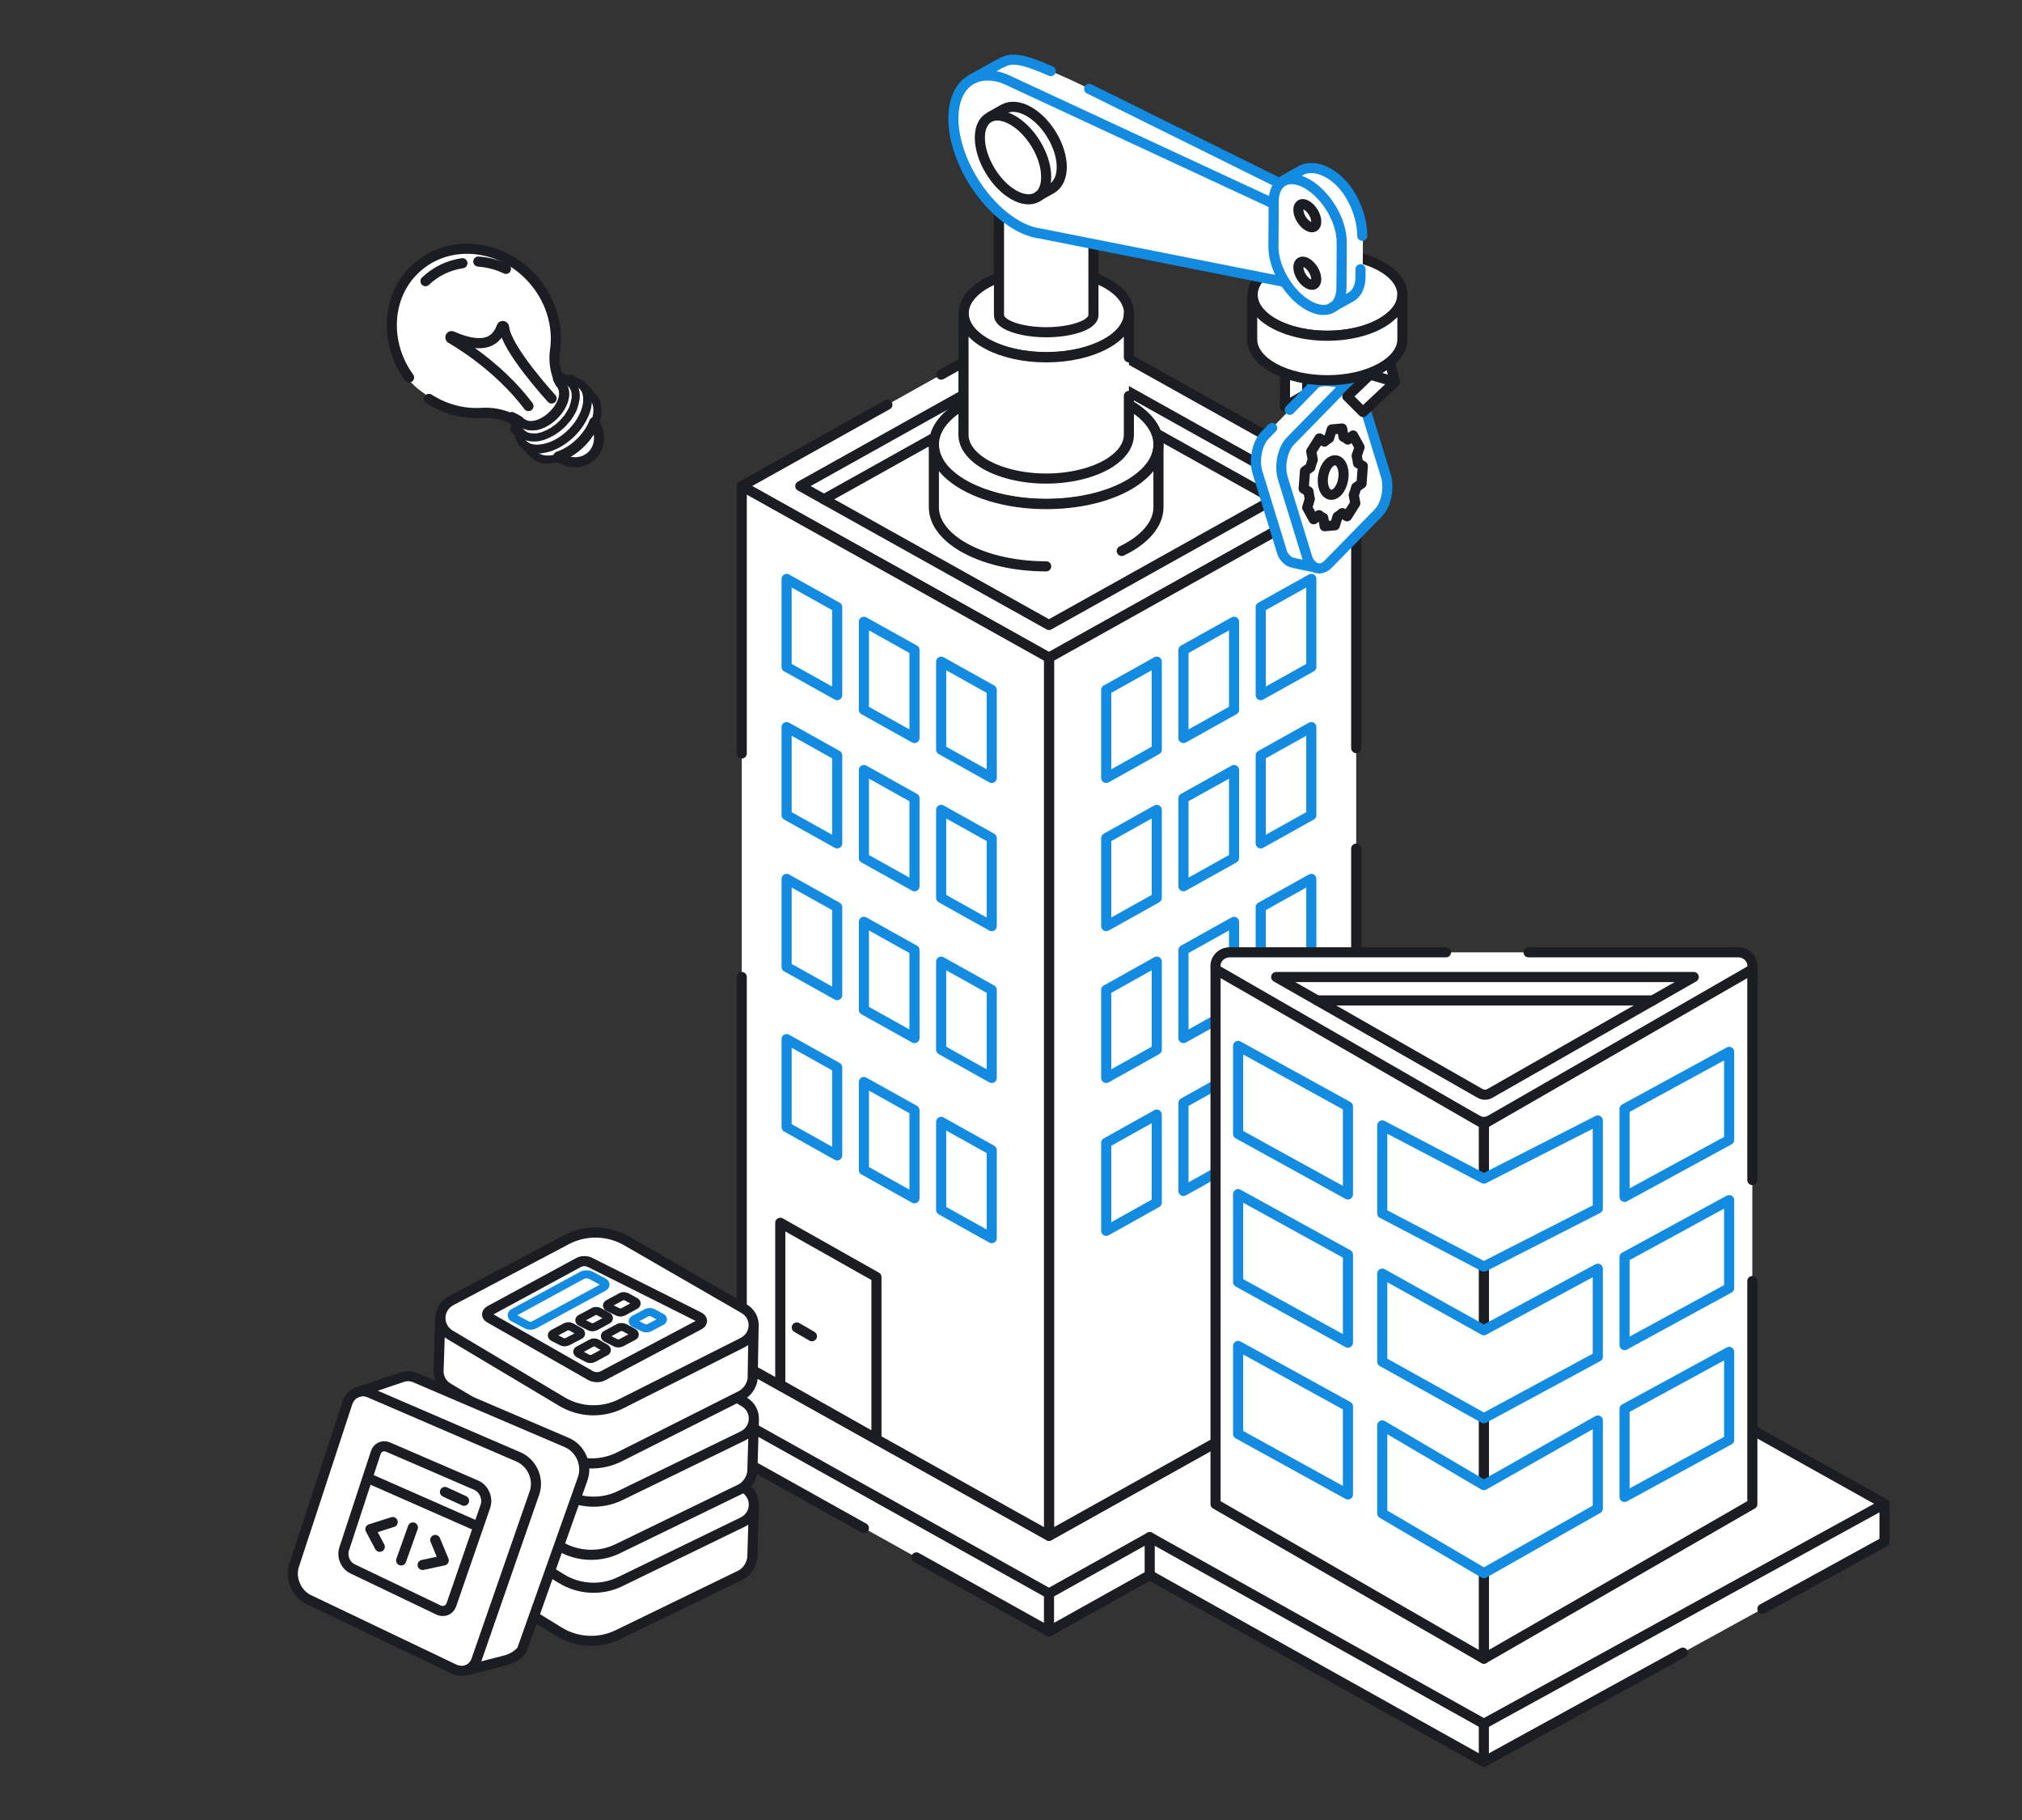 <svg width="200" height="180" viewBox="0 0 200 180" fill="none" xmlns="http://www.w3.org/2000/svg">
<rect x="0" y="0" width="200" height="180" fill="#333333" stroke="none"/>
<path d="M166.448 163.447L146.774 174.25L113.721 155.787L103.758 161.353L90.644 154.03L87.955 152.524L85.451 151.13L63.141 138.668V134.91L136.807 134.445L186.4 148.728V152.486L174.326 159.118" fill="white"/>
<path d="M85.451 151.13L63.141 138.668V134.91L136.807 134.445L186.4 148.728V152.486L174.326 159.118" stroke="#1C1D22" stroke-linecap="round" stroke-linejoin="round"/>
<path d="M166.445 163.446L146.771 174.249L113.718 155.786L103.755 161.352L90.641 154.029" stroke="#1C1D22" stroke-linecap="round" stroke-linejoin="round"/>
<path d="M87.775 40.024L73.369 48.072L103.76 65.046L134.146 48.072L103.76 31.098L93.096 37.051" fill="white"/>
<path d="M87.775 40.024L73.369 48.072L103.76 65.046L134.146 48.072L103.76 31.098L93.096 37.051" stroke="#1C1D22" stroke-linecap="round" stroke-linejoin="round"/>
<path d="M63.141 134.909L103.758 112.22L136.807 130.682L145.787 126.038L186.4 148.727L146.774 170.487L113.721 152.028L103.758 157.594L63.141 134.909Z" fill="white" stroke="#1C1D22" stroke-linecap="round" stroke-linejoin="round"/>
<path d="M128.35 48.072L103.756 34.335L79.158 48.072L103.756 61.809L128.35 48.072Z" fill="white" stroke="#1C1D22" stroke-linecap="round" stroke-linejoin="round"/>
<path d="M126.017 49.377L103.76 36.945L81.498 49.377" fill="white"/>
<path d="M126.017 49.377L103.76 36.945L81.498 49.377" stroke="#1C1D22" stroke-linecap="round" stroke-linejoin="round"/>
<path d="M134.146 134.91L103.76 117.935L73.369 134.91L103.76 151.884L134.146 134.91Z" fill="white" stroke="#1C1D22" stroke-linecap="round" stroke-linejoin="round"/>
<path d="M134.144 83.935V134.909L103.758 151.883V65.046L134.144 48.071V73.985" fill="white"/>
<path d="M134.144 83.935V134.909L103.758 151.883V65.046L134.144 48.071V73.985" stroke="#1C1D22" stroke-linecap="round" stroke-linejoin="round"/>
<path d="M73.369 96.627V134.909L103.76 151.883V65.046L73.369 48.071V74.518" fill="white"/>
<path d="M73.369 96.627V134.909L103.76 151.883V65.046L73.369 48.071V74.518" stroke="#1C1D22" stroke-linecap="round" stroke-linejoin="round"/>
<path d="M124.701 60.047L129.705 57.254V65.959L124.701 68.752V60.047Z" fill="white" stroke="#138BE1" stroke-linecap="round" stroke-linejoin="round"/>
<path d="M117.059 64.287L122.062 61.493V70.198L117.059 72.991V64.287Z" fill="white" stroke="#138BE1" stroke-linecap="round" stroke-linejoin="round"/>
<path d="M109.418 68.232L114.417 65.439V74.143L109.418 76.937V68.232Z" fill="white" stroke="#138BE1" stroke-linecap="round" stroke-linejoin="round"/>
<path d="M124.701 74.707L129.705 71.913V80.618L124.701 83.411V74.707Z" fill="white" stroke="#138BE1" stroke-linecap="round" stroke-linejoin="round"/>
<path d="M117.059 78.951L122.062 76.157V84.858L117.059 87.651V78.951Z" fill="white" stroke="#138BE1" stroke-linecap="round" stroke-linejoin="round"/>
<path d="M109.418 82.891L114.417 80.098V88.802L109.418 91.596V82.891Z" fill="white" stroke="#138BE1" stroke-linecap="round" stroke-linejoin="round"/>
<path d="M124.701 89.718L129.705 86.925V95.629L124.701 98.423V89.718Z" fill="white" stroke="#138BE1" stroke-linecap="round" stroke-linejoin="round"/>
<path d="M117.059 93.963L122.062 91.169V99.874L117.059 102.667V93.963Z" fill="white" stroke="#138BE1" stroke-linecap="round" stroke-linejoin="round"/>
<path d="M109.418 97.903L114.417 95.109V103.814L109.418 106.608V97.903Z" fill="white" stroke="#138BE1" stroke-linecap="round" stroke-linejoin="round"/>
<path d="M82.808 60.047L77.805 57.254V65.959L82.808 68.752V60.047Z" fill="white" stroke="#138BE1" stroke-linecap="round" stroke-linejoin="round"/>
<path d="M90.453 64.287L85.449 61.493V70.198L90.453 72.991V64.287Z" fill="white" stroke="#138BE1" stroke-linecap="round" stroke-linejoin="round"/>
<path d="M98.095 68.232L93.092 65.439V74.143L98.095 76.937V68.232Z" fill="white" stroke="#138BE1" stroke-linecap="round" stroke-linejoin="round"/>
<path d="M82.808 74.707L77.805 71.913V80.618L82.808 83.411V74.707Z" fill="white" stroke="#138BE1" stroke-linecap="round" stroke-linejoin="round"/>
<path d="M90.453 78.951L85.449 76.157V84.858L90.453 87.651V78.951Z" fill="white" stroke="#138BE1" stroke-linecap="round" stroke-linejoin="round"/>
<path d="M98.095 82.891L93.092 80.098V88.802L98.095 91.596V82.891Z" fill="white" stroke="#138BE1" stroke-linecap="round" stroke-linejoin="round"/>
<path d="M82.808 89.718L77.805 86.925V95.629L82.808 98.423V89.718Z" fill="white" stroke="#138BE1" stroke-linecap="round" stroke-linejoin="round"/>
<path d="M90.453 93.963L85.449 91.169V99.874L90.453 102.667V93.963Z" fill="white" stroke="#138BE1" stroke-linecap="round" stroke-linejoin="round"/>
<path d="M98.095 97.903L93.092 95.109V103.814L98.095 106.608V97.903Z" fill="white" stroke="#138BE1" stroke-linecap="round" stroke-linejoin="round"/>
<path d="M124.701 104.842L129.705 102.049V110.749L124.701 113.543V104.842Z" fill="white" stroke="#138BE1" stroke-linecap="round" stroke-linejoin="round"/>
<path d="M117.059 109.082L122.062 106.288V114.993L117.059 117.786V109.082Z" fill="white" stroke="#138BE1" stroke-linecap="round" stroke-linejoin="round"/>
<path d="M109.418 113.026L114.417 110.232V118.937L109.418 121.731V113.026Z" fill="white" stroke="#138BE1" stroke-linecap="round" stroke-linejoin="round"/>
<path d="M82.808 105.566L77.805 102.772V111.473L82.808 114.271V105.566Z" fill="white" stroke="#138BE1" stroke-linecap="round" stroke-linejoin="round"/>
<path d="M90.453 109.806L85.449 107.013V115.717L90.453 118.511V109.806Z" fill="white" stroke="#138BE1" stroke-linecap="round" stroke-linejoin="round"/>
<path d="M98.095 113.751L93.092 110.957V119.662L98.095 122.455V113.751Z" fill="white" stroke="#138BE1" stroke-linecap="round" stroke-linejoin="round"/>
<path d="M86.691 126.303L77.178 120.934V136.944L86.691 142.309V126.303Z" fill="white" stroke="#1C1D22" stroke-linecap="round" stroke-linejoin="round"/>
<path d="M103.758 34.335V36.945" stroke="#1C1D22" stroke-linecap="round" stroke-linejoin="round"/>
<path d="M103.758 157.595V161.352" stroke="#1C1D22" stroke-linecap="round" stroke-linejoin="round"/>
<path d="M113.721 152.028V155.786" stroke="#1C1D22" stroke-linecap="round" stroke-linejoin="round"/>
<path d="M146.771 170.487V174.249" stroke="#1C1D22" stroke-linecap="round" stroke-linejoin="round"/>
<path d="M143.025 94.184H121.654C121.339 94.179 121.032 94.276 120.781 94.46C120.53 94.643 120.349 94.903 120.268 95.197C120.187 95.491 120.21 95.803 120.333 96.083C120.457 96.363 120.673 96.595 120.949 96.743L146.076 110.774C146.29 110.896 146.533 110.96 146.781 110.96C147.029 110.96 147.273 110.896 147.486 110.774L172.614 96.743C172.889 96.595 173.106 96.363 173.229 96.083C173.352 95.803 173.375 95.491 173.294 95.197C173.213 94.903 173.032 94.643 172.781 94.46C172.53 94.276 172.223 94.179 171.908 94.184H151.189" fill="white"/>
<path d="M143.025 94.184H121.654C121.339 94.179 121.032 94.276 120.781 94.46C120.53 94.643 120.349 94.903 120.268 95.197C120.187 95.491 120.21 95.803 120.333 96.083C120.457 96.363 120.673 96.595 120.949 96.743L146.076 110.774C146.29 110.896 146.533 110.96 146.781 110.96C147.029 110.96 147.273 110.896 147.487 110.774L172.614 96.743C172.889 96.595 173.106 96.363 173.229 96.083C173.352 95.803 173.375 95.491 173.294 95.197C173.213 94.903 173.032 94.643 172.781 94.46C172.53 94.276 172.223 94.179 171.908 94.184H151.189" stroke="#1C1D22" stroke-linecap="round" stroke-linejoin="round"/>
<path d="M173.327 126.695V148.758L146.771 164.043V111.158L173.327 95.873V116.707" fill="white"/>
<path d="M173.327 126.695V148.758L146.771 164.043V111.158L173.327 95.873V116.707" stroke="#1C1D22" stroke-linecap="round" stroke-linejoin="round"/>
<path d="M160.688 109.67L171.034 104.032V112.737L160.688 118.371V109.67Z" fill="white" stroke="#138BE1" stroke-linecap="round" stroke-linejoin="round"/>
<path d="M160.688 124.329L171.034 118.69V127.395L160.688 133.033V124.329Z" fill="white" stroke="#138BE1" stroke-linecap="round" stroke-linejoin="round"/>
<path d="M160.688 139.341L171.034 133.703V142.408L160.688 148.046V139.341Z" fill="white" stroke="#138BE1" stroke-linecap="round" stroke-linejoin="round"/>
<path d="M146.77 111.158L120.232 95.873V148.758L146.77 164.043V111.158Z" fill="white" stroke="#1C1D22" stroke-linecap="round" stroke-linejoin="round"/>
<path d="M146.772 116.566L158.043 110.817V119.522L146.772 125.271L136.721 120.004V111.304L146.772 116.566Z" fill="white" stroke="#138BE1" stroke-linecap="round" stroke-linejoin="round"/>
<path d="M133.327 124.085L122.465 118.102V126.802L133.327 132.79V124.085Z" fill="white" stroke="#138BE1" stroke-linecap="round" stroke-linejoin="round"/>
<path d="M146.772 131.562L158.043 125.48V134.181L146.772 140.267L136.721 134.667V125.962L146.772 131.562Z" fill="white" stroke="#138BE1" stroke-linecap="round" stroke-linejoin="round"/>
<path d="M133.327 139.098L122.465 133.114V141.819L133.327 147.803V139.098Z" fill="white" stroke="#138BE1" stroke-linecap="round" stroke-linejoin="round"/>
<path d="M146.772 146.881L158.043 140.492V149.197L146.772 155.586L136.721 149.679V140.974L146.772 146.881Z" fill="white" stroke="#138BE1" stroke-linecap="round" stroke-linejoin="round"/>
<path d="M146.883 96.628H126.23L146.403 108.143C146.549 108.225 146.714 108.268 146.883 108.268C147.052 108.268 147.218 108.225 147.364 108.143L167.531 96.628H146.883Z" fill="white" stroke="#1C1D22" stroke-linecap="round" stroke-linejoin="round"/>
<path d="M163.472 98.944H130.295" stroke="#1C1D22" stroke-linecap="round" stroke-linejoin="round"/>
<path d="M133.327 109.426L122.465 103.442V112.147L133.327 118.131V109.426Z" fill="white" stroke="#138BE1" stroke-linecap="round" stroke-linejoin="round"/>
<path d="M80.309 132.154L78.811 131.288" stroke="#1C1D22" stroke-linecap="round" stroke-linejoin="round"/>
<path d="M129.302 35.899H127.1V40.184H129.302V35.899Z" fill="white" stroke="#1C1D22" stroke-miterlimit="10" stroke-linecap="round" stroke-linejoin="round"/>
<path d="M132.036 40.49L130.923 42.339L127.1 40.209L129.326 38.898L132.036 40.49Z" fill="white" stroke="#1C1D22" stroke-miterlimit="10" stroke-linecap="round" stroke-linejoin="round"/>
<path d="M127.571 40.535L130.066 37.984C130.854 37.179 134.037 38.271 134.037 38.271L134.556 46.456C134.933 47.679 134.597 49.345 133.809 50.15L130.024 56.09C130.024 56.09 127.954 55.743 127.542 55.531C127.341 55.407 127.168 55.245 127.032 55.056C126.896 54.866 126.8 54.652 126.75 54.427L124.384 46.734C124.007 45.51 124.342 43.842 125.13 43.037L125.829 42.321" fill="white"/>
<path d="M127.571 40.535L130.066 37.984C130.854 37.179 134.037 38.271 134.037 38.271L134.556 46.456C134.933 47.679 134.597 49.345 133.809 50.15L130.024 56.09C130.024 56.09 127.954 55.743 127.542 55.531C127.341 55.407 127.168 55.245 127.032 55.056C126.896 54.866 126.8 54.652 126.75 54.427L124.384 46.734C124.007 45.51 124.342 43.842 125.13 43.037L125.829 42.321" stroke="#138BE1" stroke-linecap="round" stroke-linejoin="round"/>
<path d="M136.329 50.73L131.383 55.786C130.934 56.243 130.431 56.327 130.012 56.093C129.633 55.838 129.365 55.455 129.263 55.019L126.893 47.314C126.516 46.09 126.851 44.422 127.639 43.617L132.585 38.561C133.373 37.756 134.325 38.102 134.702 39.328L137.073 47.033C137.45 48.26 137.117 49.922 136.329 50.73Z" fill="white" stroke="#138BE1" stroke-linecap="round" stroke-linejoin="round"/>
<path d="M129.557 49.342C129.498 49.102 129.456 48.859 129.43 48.614L128.947 48.326L128.985 47.857L129.043 47.062L129.078 46.594L129.609 46.217C129.672 45.959 129.752 45.704 129.849 45.455L129.695 44.644L129.918 44.295L130.288 43.706L130.511 43.357L130.996 43.678C131.138 43.546 131.295 43.429 131.464 43.33L131.726 42.471L132.007 42.446L132.484 42.402L132.753 42.381L132.89 43.205C133.044 43.272 133.187 43.362 133.312 43.472L133.837 43.068L134.01 43.38L134.306 43.913L134.48 44.226L134.191 45.079C134.252 45.318 134.296 45.561 134.321 45.806L134.8 46.092L134.766 46.562L134.708 47.357L134.673 47.825L134.142 48.202C134.078 48.461 133.998 48.715 133.902 48.964L134.056 49.775L133.833 50.124L133.463 50.713L133.24 51.062L132.769 50.748C132.626 50.881 132.469 50.997 132.3 51.096L132.038 51.955L131.77 51.976L131.293 52.02L131.024 52.042L130.886 51.218C130.732 51.15 130.59 51.059 130.463 50.951L129.94 51.355L129.764 51.043L129.47 50.51L129.297 50.197L129.557 49.342ZM132.499 48.369C132.95 47.666 133.031 46.588 132.68 45.959C132.33 45.33 131.679 45.389 131.234 46.09C130.788 46.791 130.705 47.871 131.055 48.5C131.406 49.129 132.052 49.071 132.499 48.369Z" fill="white" stroke="#1C1D22" stroke-linecap="round" stroke-linejoin="round"/>
<path d="M135.832 38.258L137.969 37.741L136.895 33.584L134.759 34.101L135.832 38.258Z" fill="white" stroke="#1C1D22" stroke-miterlimit="10" stroke-linecap="round" stroke-linejoin="round"/>
<path d="M133.266 39.203L134.814 40.748L137.985 37.775L135.516 37.049L133.266 39.203Z" fill="white" stroke="#1C1D22" stroke-miterlimit="10" stroke-linecap="round" stroke-linejoin="round"/>
<path d="M138.715 29.155C138.715 29.974 138.279 30.724 137.529 31.356C136.198 32.456 133.899 33.206 131.31 33.206C128.696 33.206 126.397 32.48 125.09 31.356C124.34 30.724 123.904 29.974 123.904 29.155C123.904 26.931 127.22 25.128 131.334 25.128C135.399 25.128 138.715 26.931 138.715 29.155Z" fill="white" stroke="#1C1D22" stroke-miterlimit="10" stroke-linecap="round" stroke-linejoin="round"/>
<path d="M138.714 29.153V33.555C138.714 35.779 135.399 37.605 131.285 37.605C127.195 37.605 123.855 35.803 123.855 33.555V29.153C123.855 29.973 124.291 30.722 125.041 31.354C126.372 32.455 128.671 33.204 131.261 33.204C133.874 33.204 136.173 32.478 137.48 31.354C138.279 30.722 138.714 29.973 138.714 29.153Z" fill="white" stroke="#1C1D22" stroke-miterlimit="10" stroke-linecap="round" stroke-linejoin="round"/>
<path d="M103.479 49.83C109.614 49.83 114.587 47.209 114.587 43.977C114.587 40.744 109.614 38.123 103.479 38.123C97.344 38.123 92.371 40.744 92.371 43.977C92.371 47.209 97.344 49.83 103.479 49.83Z" fill="white" stroke="#1C1D22" stroke-miterlimit="10" stroke-linecap="round" stroke-linejoin="round"/>
<path d="M108.148 27.425C110.278 28.197 111.682 29.509 111.682 30.984C111.682 33.372 108.027 35.315 103.502 35.315C98.977 35.315 95.322 33.372 95.322 30.984C95.322 29.626 96.532 28.385 98.396 27.612L98.831 27.448" fill="white"/>
<path d="M108.148 27.425C110.278 28.197 111.682 29.509 111.682 30.984C111.682 33.372 108.027 35.315 103.502 35.315C98.977 35.315 95.322 33.372 95.322 30.984C95.322 29.626 96.532 28.385 98.396 27.612L98.831 27.448" stroke="#1C1D22" stroke-miterlimit="10" stroke-linecap="round" stroke-linejoin="round"/>
<path d="M110.957 54.491C113.183 53.414 114.587 51.869 114.587 50.16V43.978C114.587 45.102 113.982 46.179 112.917 47.069C110.957 48.731 107.472 49.855 103.479 49.855C99.486 49.855 95.977 48.755 94.041 47.069C92.976 46.179 92.371 45.126 92.371 43.978V50.16C92.371 53.391 97.356 56.013 103.479 56.013C103.479 56.013 104.979 56.06 107.399 55.568C110.57 54.959 110.957 54.491 110.957 54.491Z" fill="white"/>
<path d="M108.154 18.202V31.173C108.154 31.501 107.888 31.805 107.452 32.063C106.629 32.531 105.153 32.859 103.483 32.859C101.813 32.859 100.337 32.531 99.514 32.063C99.079 31.805 98.812 31.501 98.812 31.173V18.202H108.154Z" fill="white" stroke="#1C1D22" stroke-miterlimit="10" stroke-linecap="round" stroke-linejoin="round"/>
<path d="M111.66 39.158V42.998C111.66 44.052 110.934 45.035 109.748 45.785C108.248 46.721 105.997 47.33 103.48 47.33C100.964 47.33 98.713 46.721 97.213 45.785C96.027 45.035 95.301 44.052 95.301 42.998V31.011C95.301 33.399 98.979 35.342 103.48 35.342C108.006 35.342 111.66 33.399 111.66 31.011V35.342" fill="white"/>
<path d="M111.66 39.158V42.998C111.66 44.052 110.934 45.035 109.748 45.785C108.248 46.721 105.997 47.33 103.48 47.33C100.964 47.33 98.713 46.721 97.213 45.785C96.027 45.035 95.301 44.052 95.301 42.998V31.011C95.301 33.399 98.979 35.342 103.48 35.342C108.006 35.342 111.66 33.399 111.66 31.011V35.342" stroke="#1C1D22" stroke-miterlimit="10" stroke-linecap="round" stroke-linejoin="round"/>
<path d="M103.479 56.013C97.332 56.013 92.371 53.391 92.371 50.16V43.978C92.371 45.102 92.976 46.179 94.041 47.069C96.001 48.731 99.486 49.855 103.479 49.855C107.472 49.855 110.981 48.755 112.917 47.069C113.982 46.179 114.587 45.126 114.587 43.978V50.16C114.587 51.869 113.183 53.414 110.957 54.491" stroke="#1C1D22" stroke-miterlimit="10" stroke-linecap="round" stroke-linejoin="round"/>
<path d="M99.824 5.999L95.977 7.685C96.848 7.193 98.009 7.123 99.34 7.568L128.598 21.756L130.97 20.422L107.738 8.785C107.738 8.785 101.664 5.648 99.824 5.999Z" fill="white"/>
<path d="M129.562 21.614L130.748 28.334L102.869 23.3C102.119 23.206 101.32 22.925 100.57 22.504C97.763 20.958 95.173 17.47 94.351 13.841C93.31 9.205 95.609 6.325 99.336 7.589L129.562 21.614Z" fill="white"/>
<path d="M127.431 18.551L107.732 8.788" stroke="#138BE1" stroke-miterlimit="10" stroke-linecap="round" stroke-linejoin="round"/>
<path d="M103.932 7.031C101.052 5.766 100.036 5.673 99.068 6.211C98.535 6.516 99.891 5.72 96.236 7.78" stroke="#138BE1" stroke-miterlimit="10" stroke-linecap="round" stroke-linejoin="round"/>
<path d="M127.094 27.89L102.869 23.091C102.167 22.997 101.417 22.739 100.667 22.318C97.836 20.749 95.319 17.237 94.544 13.772C93.988 11.314 94.399 9.23 95.633 8.177C96.287 7.615 97.255 7.31 98.513 7.544C98.925 7.615 99.312 7.755 99.699 7.942L126.561 20.422" stroke="#138BE1" stroke-miterlimit="10" stroke-linecap="round" stroke-linejoin="round"/>
<path d="M105.191 16.653C105.191 17.707 104.804 18.479 104.174 18.831L102.674 19.674C103.303 19.322 103.69 18.573 103.69 17.496C103.69 15.342 102.142 12.743 100.206 11.666C99.237 11.128 98.342 11.081 97.713 11.432L99.213 10.589C99.843 10.238 100.714 10.285 101.706 10.823C103.642 11.9 105.191 14.499 105.191 16.653Z" fill="white"/>
<path d="M102.578 19.463C102.626 19.439 102.553 19.486 104.005 18.667C104.659 18.292 105.022 17.52 105.022 16.513C105.022 14.499 103.546 12.018 101.731 11.011C100.811 10.496 99.94 10.425 99.262 10.8C98.633 11.151 99.02 10.941 97.883 11.573" stroke="#1C1D22" stroke-miterlimit="10"/>
<path d="M96.918 13.613C96.918 11.646 98.297 10.85 100.112 11.857C101.952 12.887 103.5 15.415 103.476 17.523C103.476 18.295 103.258 19.138 102.557 19.513C101.952 19.84 101.153 19.77 100.282 19.279C98.418 18.225 96.918 15.673 96.918 13.613Z" stroke="#1C1D22" stroke-miterlimit="10"/>
<path d="M129.34 17.989C131.3 19.089 132.898 21.759 132.898 23.936L132.873 28.408C132.873 30.585 131.252 31.475 129.292 30.375C127.332 29.274 125.734 26.605 125.734 24.428L125.759 19.956C125.759 17.778 127.356 16.889 129.34 17.989Z" fill="white"/>
<path d="M134.792 26.649V27.352C134.792 28.429 134.381 29.201 133.751 29.553L131.864 30.63C132.493 30.278 132.904 29.506 132.904 28.429L132.929 23.957C132.929 21.756 131.331 19.11 129.371 17.986C128.379 17.448 127.483 17.378 126.83 17.752L128.718 16.675C129.371 16.301 130.267 16.371 131.259 16.909C133.219 18.01 134.816 20.679 134.816 22.856" fill="white"/>
<path d="M134.743 23.323C134.743 21.075 133.436 18.242 131.403 17.119C130.363 16.533 129.395 16.463 128.644 16.884L126.854 17.891" stroke="#138BE1" stroke-miterlimit="10" stroke-linecap="round" stroke-linejoin="round"/>
<path d="M134.572 26.629V27.331C134.572 28.315 134.233 29.017 133.628 29.368L131.74 30.422" stroke="#138BE1" stroke-miterlimit="10" stroke-linecap="round" stroke-linejoin="round"/>
<path d="M125.959 24.427L125.983 19.955C125.983 17.918 127.435 17.146 129.25 18.152C131.162 19.23 132.711 21.805 132.711 23.936V24.685L132.687 28.407C132.687 30.468 131.235 31.217 129.42 30.21C127.508 29.133 125.959 26.535 125.959 24.427Z" stroke="#138BE1" stroke-miterlimit="10" stroke-linecap="round" stroke-linejoin="round"/>
<path d="M128.426 20.748C128.426 21.333 128.861 22.059 129.394 22.363C129.854 22.621 130.192 22.434 130.192 21.919C130.192 21.333 129.757 20.607 129.224 20.303C128.789 20.046 128.426 20.209 128.426 20.748Z" stroke="#1C1D22" stroke-miterlimit="10"/>
<path d="M130.192 27.607C130.192 27.022 129.757 26.296 129.224 25.992C128.765 25.734 128.426 25.922 128.426 26.437C128.426 27.022 128.861 27.748 129.394 28.052C129.854 28.31 130.192 28.146 130.192 27.607Z" stroke="#1C1D22" stroke-miterlimit="10"/>
<path d="M43.609 147.64L43.406 152.135L43.377 152.866V152.894C43.348 153.568 43.638 154.243 44.306 154.636L55.284 161.38C57.056 162.475 59.292 162.588 61.151 161.66L73.233 155.788C73.988 155.423 74.452 154.524 74.423 153.821L74.569 148.932L43.609 147.64Z" fill="white"/>
<path d="M43.609 147.64L43.406 152.135L43.377 152.866V152.894C43.348 153.568 43.638 154.243 44.306 154.636L55.284 161.38C57.056 162.475 59.292 162.588 61.151 161.66L73.233 155.788C73.988 155.423 74.452 154.524 74.423 153.821L74.569 148.932" stroke="#1C1D22" stroke-miterlimit="10"/>
<path d="M44.54 149.382L55.518 156.125C57.289 157.221 59.526 157.333 61.385 156.406L73.466 150.534C74.86 149.859 74.947 147.949 73.611 147.162L62.111 140.334C60.31 139.267 58.074 139.182 56.186 140.138L44.656 146.038C43.32 146.741 43.233 148.595 44.54 149.382Z" fill="white" stroke="#1C1D22" stroke-miterlimit="10"/>
<path d="M43.609 139.127L43.406 143.623L43.377 144.353V144.381C43.348 145.056 43.638 145.73 44.306 146.123L55.284 152.867C57.056 153.963 59.292 154.075 61.151 153.148L73.233 147.275C73.988 146.91 74.452 146.011 74.423 145.308L74.569 140.419L43.609 139.127Z" fill="white"/>
<path d="M43.609 139.127L43.406 143.623L43.377 144.353V144.381C43.348 145.056 43.638 145.73 44.306 146.123L55.284 152.867C57.056 153.963 59.292 154.075 61.151 153.148L73.233 147.275C73.988 146.91 74.452 146.011 74.423 145.308L74.569 140.419" stroke="#1C1D22" stroke-miterlimit="10"/>
<path d="M44.54 140.869L55.518 147.613C57.289 148.708 59.526 148.821 61.385 147.894L73.466 142.021C74.86 141.347 74.947 139.436 73.611 138.649L62.111 131.822C60.31 130.754 58.074 130.67 56.186 131.625L44.656 137.525C43.32 138.228 43.233 140.082 44.54 140.869Z" fill="white" stroke="#1C1D22" stroke-miterlimit="10"/>
<path d="M43.551 130.275L43.406 134.771L43.377 135.502V135.53C43.348 136.204 43.667 136.878 44.335 137.272L55.4 143.875C57.172 144.942 59.408 145.027 61.296 144.071L73.29 138.03C74.046 137.637 74.51 136.766 74.452 136.035L74.539 131.146L43.551 130.275Z" fill="white"/>
<path d="M43.551 130.275L43.406 134.771L43.377 135.502V135.53C43.348 136.204 43.667 136.878 44.335 137.272L55.4 143.875C57.172 144.942 59.408 145.027 61.296 144.071L73.29 138.03C74.046 137.637 74.51 136.766 74.452 136.035L74.539 131.146" stroke="#1C1D22" stroke-miterlimit="10"/>
<path d="M44.513 132.017L55.578 138.62C57.379 139.688 59.586 139.772 61.474 138.817L73.468 132.776C74.862 132.073 74.92 130.162 73.555 129.404L61.967 122.717C60.167 121.677 57.901 121.621 56.042 122.604L44.6 128.645C43.264 129.376 43.206 131.23 44.513 132.017Z" fill="white" stroke="#1C1D22" stroke-miterlimit="10"/>
<path d="M58.303 124.825L69.136 130.248C69.542 130.444 69.542 130.838 69.136 131.034L59.639 136.064C59.29 136.261 58.767 136.233 58.448 136.064L48.399 130.332C48.08 130.135 48.109 129.798 48.486 129.601L57.199 124.881C57.49 124.684 57.983 124.684 58.303 124.825Z" fill="white" stroke="#1C1D22" stroke-miterlimit="10" stroke-linecap="round" stroke-linejoin="round"/>
<path d="M58.419 126.117L59.697 126.792C59.958 126.932 59.958 127.185 59.668 127.326L52.872 131.007C52.64 131.147 52.291 131.147 52.059 131.007L50.781 130.332C50.548 130.192 50.548 129.939 50.839 129.798L57.606 126.117C57.838 126.005 58.187 126.005 58.419 126.117Z" fill="white" stroke="#138BE1" stroke-width="0.8" stroke-miterlimit="10" stroke-linecap="round" stroke-linejoin="round"/>
<path d="M56.502 131.232L57.344 131.71C57.518 131.822 57.518 131.991 57.315 132.075L56.124 132.693C55.95 132.778 55.718 132.778 55.572 132.693L54.701 132.244C54.527 132.131 54.556 131.963 54.73 131.878L55.95 131.232C56.124 131.148 56.356 131.148 56.502 131.232Z" fill="white" stroke="#1C1D22" stroke-width="0.8" stroke-miterlimit="10" stroke-linecap="round" stroke-linejoin="round"/>
<path d="M59.231 129.714L60.102 130.192C60.276 130.276 60.276 130.473 60.073 130.557L58.882 131.204C58.708 131.288 58.475 131.288 58.33 131.204L57.43 130.754C57.256 130.67 57.256 130.473 57.459 130.389L58.679 129.742C58.824 129.63 59.056 129.63 59.231 129.714Z" fill="white" stroke="#1C1D22" stroke-width="0.8" stroke-miterlimit="10" stroke-linecap="round" stroke-linejoin="round"/>
<path d="M61.965 128.253L62.836 128.73C63.011 128.815 63.011 129.011 62.836 129.096L61.645 129.742C61.471 129.826 61.239 129.826 61.094 129.742L60.164 129.292C59.99 129.208 59.99 129.039 60.193 128.927L61.442 128.253C61.558 128.168 61.791 128.168 61.965 128.253Z" fill="white" stroke="#1C1D22" stroke-width="0.8" stroke-miterlimit="10" stroke-linecap="round" stroke-linejoin="round"/>
<path d="M59.028 132.833L59.899 133.339C60.073 133.451 60.073 133.619 59.87 133.704L58.679 134.35C58.505 134.434 58.272 134.434 58.127 134.35L57.227 133.872C57.053 133.76 57.053 133.591 57.256 133.507L58.505 132.833C58.621 132.748 58.853 132.748 59.028 132.833Z" fill="white" stroke="#1C1D22" stroke-width="0.8" stroke-miterlimit="10" stroke-linecap="round" stroke-linejoin="round"/>
<path d="M61.785 131.315L62.656 131.793C62.831 131.905 62.831 132.074 62.656 132.158L61.437 132.804C61.262 132.889 61.03 132.889 60.885 132.804L59.955 132.327C59.781 132.214 59.781 132.046 59.984 131.962L61.233 131.287C61.379 131.231 61.611 131.231 61.785 131.315Z" fill="white" stroke="#1C1D22" stroke-width="0.8" stroke-miterlimit="10" stroke-linecap="round" stroke-linejoin="round"/>
<path d="M64.544 129.826L65.445 130.304C65.619 130.416 65.619 130.585 65.445 130.669L64.225 131.315C64.051 131.399 63.818 131.399 63.644 131.315L62.715 130.866C62.54 130.753 62.54 130.585 62.715 130.5L63.964 129.826C64.138 129.742 64.399 129.742 64.544 129.826Z" fill="white" stroke="#138BE1" stroke-width="0.8" stroke-miterlimit="10" stroke-linecap="round" stroke-linejoin="round"/>
<path d="M47.035 164.948L49.561 164.302C49.939 164.218 50.287 164.049 50.636 163.824C50.897 163.628 51.188 163.403 51.275 163.122L57.2 146.376C57.693 144.971 56.996 143.369 55.631 142.779L40.587 136.345C40.239 136.204 39.861 136.176 39.542 136.26C39.484 136.288 39.397 136.288 39.338 136.317L36.057 137.44L47.035 164.948Z" fill="white"/>
<path d="M36.518 137.722L51.301 144.1C52.637 144.69 53.334 146.263 52.869 147.64L47.118 164.19C46.799 165.117 45.812 165.51 44.882 165.061L30.535 158.205C29.316 157.615 28.677 156.098 29.083 154.833L34.369 138.733C34.688 137.806 35.647 137.356 36.518 137.722Z" fill="white" stroke="#1C1D22" stroke-miterlimit="10"/>
<path d="M46.133 165.201L49.966 164.218C50.344 164.133 50.692 163.965 51.041 163.74C51.302 163.543 51.593 163.319 51.68 163.038L57.633 146.263C58.127 144.858 57.43 143.257 56.065 142.667L41.021 136.232C40.673 136.092 40.295 136.064 39.976 136.148C39.917 136.176 39.83 136.176 39.772 136.204L35.184 137.75" stroke="#1C1D22" stroke-miterlimit="10"/>
<path d="M38.375 143.116L47.088 146.881C47.872 147.218 48.279 148.174 48.017 148.96L44.648 158.71C44.474 159.244 43.864 159.497 43.341 159.216L34.89 155.17C34.164 154.833 33.786 153.934 34.048 153.175L37.155 143.706C37.3 143.172 37.852 142.891 38.375 143.116Z" fill="white" stroke="#1C1D22" stroke-miterlimit="10"/>
<path d="M36.316 146.15L47.294 150.983" stroke="#1C1D22" stroke-miterlimit="10"/>
<path d="M40.841 151.067L39.68 154.327" stroke="#1C1D22" stroke-miterlimit="10" stroke-linecap="round"/>
<path d="M38.842 150.534L36.635 151.237L37.564 152.979" fill="white"/>
<path d="M38.842 150.534L36.635 151.237L37.564 152.979" stroke="#1C1D22" stroke-miterlimit="10" stroke-linecap="round" stroke-linejoin="round"/>
<path d="M43.05 152.304L43.892 154.327L41.801 154.776" fill="white"/>
<path d="M43.05 152.304L43.892 154.327L41.801 154.776" stroke="#1C1D22" stroke-miterlimit="10" stroke-linecap="round" stroke-linejoin="round"/>
<path d="M44.012 147.556L45.9 148.427" stroke="#1C1D22" stroke-miterlimit="10" stroke-linecap="round" stroke-linejoin="round"/>
<path d="M56.045 37.472L53.044 38.25L50.71 41.967L57.068 41.168L58.011 38.236L56.045 37.472Z" fill="white"/>
<path d="M57.887 40.955L54.886 41.733L55.29 45.306L58.238 45.391C58.935 44.273 59.158 43.661 59.217 42.591L57.887 40.955Z" fill="white"/>
<path d="M57.91 38.404C54.671 37.165 52.787 39.538 50.882 42.064L51.238 42.821C53.036 47.73 58.144 44.001 58.851 41.272C59.557 38.542 58.534 38.739 57.91 38.404Z" fill="white"/>
<path d="M55.219 45.149C56.248 45.927 57.635 45.917 58.522 45.077C59.409 44.236 59.487 42.828 58.782 41.739C58.203 43.252 56.747 44.652 55.219 45.149Z" stroke="#1C1D22" stroke-miterlimit="10" stroke-linecap="round" stroke-linejoin="round"/>
<path d="M51.702 43.817L52.691 44.869C53.136 45.349 53.877 45.567 54.802 45.391C54.963 45.367 55.128 45.313 55.293 45.259C56.818 44.764 58.273 43.378 58.843 41.851C58.904 41.69 58.953 41.532 58.988 41.377C59.226 40.442 59.056 39.678 58.593 39.188L57.604 38.136C57.686 38.219 57.76 38.318 57.82 38.421C57.842 38.445 57.846 38.459 57.854 38.486C57.863 38.513 57.88 38.524 57.889 38.551C57.897 38.578 57.919 38.602 57.928 38.63C57.936 38.657 57.94 38.67 57.949 38.698C58.009 38.844 58.043 38.997 58.064 39.153C58.068 39.211 58.086 39.265 58.077 39.326C58.076 39.414 58.08 39.515 58.08 39.603C58.079 39.691 58.07 39.796 58.061 39.9C58.057 39.975 58.035 40.038 58.026 40.099C58.021 40.173 57.999 40.237 57.981 40.315C57.929 40.503 57.876 40.691 57.793 40.872C57.214 42.327 55.825 43.654 54.356 44.151C54.169 44.224 53.974 44.271 53.774 44.304C53.722 44.316 53.683 44.326 53.626 44.324C53.6 44.331 53.587 44.334 53.561 44.34C53.479 44.345 53.388 44.367 53.305 44.372C53.279 44.378 53.249 44.371 53.222 44.377C53.209 44.38 53.192 44.369 53.179 44.373C53.149 44.365 53.123 44.371 53.097 44.377C53.066 44.37 53.027 44.379 52.997 44.372C52.967 44.365 52.941 44.371 52.91 44.363C52.88 44.356 52.854 44.362 52.824 44.355C52.78 44.35 52.737 44.346 52.693 44.342C52.663 44.334 52.633 44.327 52.602 44.32C52.572 44.312 52.542 44.305 52.511 44.297C52.481 44.29 52.451 44.283 52.42 44.275C52.373 44.257 52.329 44.253 52.295 44.232C52.264 44.225 52.247 44.214 52.212 44.193C52.16 44.162 52.095 44.133 52.044 44.102C52.026 44.091 52.009 44.081 51.987 44.056C51.935 44.025 51.896 43.99 51.844 43.959C51.823 43.935 51.806 43.924 51.784 43.9C51.767 43.89 51.728 43.855 51.702 43.817Z" stroke="#1C1D22" stroke-width="0.8" stroke-miterlimit="10" stroke-linecap="round" stroke-linejoin="round"/>
<path d="M51.252 42.45C51.242 43.038 51.426 43.536 51.746 43.884C51.772 43.922 51.811 43.957 51.845 43.978C51.867 44.002 51.884 44.013 51.906 44.037C51.945 44.071 51.997 44.103 52.049 44.134C52.066 44.145 52.083 44.155 52.105 44.179C52.157 44.211 52.209 44.243 52.274 44.271C52.304 44.278 52.326 44.303 52.356 44.31C52.404 44.328 52.438 44.349 52.482 44.353C52.512 44.361 52.542 44.368 52.573 44.376C52.603 44.383 52.633 44.39 52.664 44.398C52.694 44.405 52.724 44.413 52.755 44.42C52.798 44.424 52.842 44.428 52.885 44.433C52.915 44.44 52.946 44.448 52.972 44.441C53.002 44.449 53.028 44.443 53.059 44.45C53.089 44.457 53.128 44.448 53.158 44.456C53.189 44.463 53.215 44.457 53.241 44.45C53.254 44.447 53.271 44.458 53.284 44.455C53.31 44.449 53.341 44.456 53.367 44.45C53.449 44.445 53.532 44.44 53.623 44.418C53.649 44.412 53.662 44.409 53.688 44.402C53.727 44.393 53.784 44.394 53.836 44.382C54.035 44.349 54.227 44.289 54.418 44.228C55.883 43.718 57.259 42.394 57.855 40.949C57.938 40.768 57.991 40.58 58.044 40.392C58.062 40.314 58.084 40.25 58.088 40.176C58.097 40.115 58.115 40.038 58.124 39.977C58.133 39.873 58.146 39.782 58.142 39.68C58.139 39.578 58.139 39.49 58.139 39.403C58.135 39.345 58.131 39.287 58.127 39.23C58.106 39.074 58.068 38.907 58.012 38.774C58.003 38.747 57.999 38.733 57.99 38.706C57.982 38.679 57.973 38.651 57.951 38.627C57.947 38.614 57.925 38.59 57.917 38.562C57.908 38.535 57.887 38.511 57.883 38.497C57.822 38.395 57.749 38.295 57.667 38.212C57.347 37.864 56.875 37.654 56.293 37.632" stroke="#1C1D22" stroke-width="0.8" stroke-miterlimit="10" stroke-linecap="round" stroke-linejoin="round"/>
<path d="M51.448 41.537C51.466 41.547 51.501 41.568 51.518 41.579C53.177 43.371 57.061 39.685 55.389 37.895C55.367 37.871 55.358 37.844 55.345 37.803" stroke="#1C1D22" stroke-miterlimit="10" stroke-linecap="round" stroke-linejoin="round"/>
<path d="M56.414 37.565C56.431 37.575 56.435 37.589 56.439 37.602C56.456 37.612 56.464 37.639 56.481 37.649C56.481 37.649 56.481 37.649 56.485 37.663L56.498 37.66L56.414 37.565Z" stroke="#1C1D22" stroke-miterlimit="10" stroke-linecap="round" stroke-linejoin="round"/>
<path d="M50.985 42.435L51.068 42.53L51.064 42.517C51.043 42.493 51.022 42.469 50.985 42.435Z" stroke="#1C1D22" stroke-miterlimit="10" stroke-linecap="round" stroke-linejoin="round"/>
<path d="M50.741 41.168C50.988 41.285 51.222 41.405 51.451 41.555C51.468 41.566 51.503 41.587 51.52 41.597C53.175 43.384 57.047 39.709 55.379 37.925C55.358 37.901 55.349 37.874 55.336 37.833C55.203 37.587 55.095 37.334 54.988 37.082" stroke="#1C1D22" stroke-miterlimit="10" stroke-linecap="round" stroke-linejoin="round"/>
<path d="M43.379 35.657L39.699 36.691C40.639 37.919 41.257 38.479 42.499 39.278C45.575 40.908 48.894 40.554 51.708 41.803L52.145 42.291L53.251 42.172L54.501 41.131L55.441 40.015L55.541 38.954L54.854 37.193L43.379 35.657Z" fill="white"/>
<path d="M50.599 41.392C49.673 40.967 48.661 40.768 47.658 40.833C45.892 40.949 44.048 40.493 42.434 39.452" stroke="#1C1D22" stroke-miterlimit="10" stroke-linecap="round" stroke-linejoin="round"/>
<path d="M51.594 42.833C51.616 42.857 51.655 42.891 51.689 42.912C51.762 42.967 51.836 43.022 51.905 43.064C51.922 43.074 51.956 43.095 51.987 43.102C52.017 43.11 52.038 43.133 52.069 43.141C52.082 43.138 52.086 43.151 52.086 43.151C52.116 43.158 52.134 43.169 52.164 43.176C52.242 43.201 52.333 43.223 52.407 43.234C52.437 43.241 52.467 43.249 52.493 43.242C52.524 43.249 52.567 43.254 52.611 43.258C52.71 43.263 52.823 43.265 52.949 43.264C53.006 43.264 53.058 43.252 53.114 43.253C53.141 43.247 53.171 43.254 53.197 43.248C53.223 43.241 53.236 43.238 53.262 43.232C53.288 43.226 53.301 43.222 53.328 43.216C53.38 43.204 53.432 43.191 53.471 43.182C53.524 43.169 53.576 43.156 53.615 43.147C53.654 43.138 53.706 43.125 53.742 43.102C53.768 43.096 53.807 43.086 53.842 43.063C53.929 43.028 54.016 42.992 54.091 42.96C54.13 42.95 54.165 42.928 54.2 42.904L54.213 42.901C54.252 42.892 54.287 42.869 54.322 42.846C54.348 42.84 54.357 42.823 54.383 42.817C54.418 42.794 54.453 42.771 54.492 42.761C54.541 42.735 54.589 42.709 54.637 42.683C54.685 42.657 54.733 42.631 54.79 42.588C54.812 42.568 54.847 42.545 54.869 42.526C55.044 42.411 55.214 42.282 55.368 42.144C55.403 42.121 55.434 42.084 55.456 42.064C55.5 42.025 55.543 41.985 55.587 41.945C55.618 41.909 55.662 41.869 55.693 41.833C55.829 41.684 55.965 41.534 56.097 41.372C56.128 41.335 56.159 41.299 56.177 41.265C56.208 41.229 56.239 41.192 56.252 41.145C56.279 41.096 56.322 41.056 56.349 41.006C56.442 40.852 56.535 40.699 56.611 40.536C56.628 40.502 56.637 40.486 56.655 40.452C56.673 40.419 56.69 40.386 56.695 40.355C56.704 40.339 56.704 40.339 56.7 40.325C56.726 40.275 56.74 40.228 56.754 40.181C56.754 40.181 56.754 40.181 56.749 40.168C56.763 40.121 56.789 40.071 56.799 40.01C56.821 39.947 56.831 39.886 56.853 39.823C56.889 39.669 56.917 39.531 56.94 39.38C56.95 39.32 56.946 39.262 56.947 39.219C56.954 38.97 56.926 38.744 56.867 38.554C56.859 38.527 56.85 38.5 56.842 38.473C56.834 38.446 56.825 38.419 56.804 38.395C56.757 38.29 56.702 38.201 56.646 38.113C56.646 38.113 56.646 38.113 56.642 38.099C56.625 38.089 56.616 38.062 56.599 38.051C56.582 38.041 56.578 38.027 56.573 38.014C56.556 38.004 56.552 37.99 56.535 37.98C56.26 37.682 55.424 37.069 54.916 37.06C55.009 37.314 55.127 37.562 55.259 37.806C55.281 37.83 55.289 37.857 55.302 37.898C56.946 39.67 53.057 43.339 51.413 41.568C51.396 41.557 51.361 41.537 51.344 41.526C51.115 41.378 50.882 41.259 50.636 41.144C50.712 41.663 51.289 42.528 51.594 42.833Z" stroke="#1C1D22" stroke-width="0.8" stroke-miterlimit="10" stroke-linecap="round" stroke-linejoin="round"/>
<path d="M55.249 37.504C54.895 36.588 54.759 35.606 54.9 34.658C55.256 32.195 54.467 29.513 52.555 27.45C49.136 23.777 43.51 23.594 40.461 27.257C38.188 29.994 38.181 34.215 40.463 37.335" fill="white"/>
<path d="M55.249 37.504C54.895 36.588 54.759 35.606 54.9 34.658C55.256 32.195 54.467 29.513 52.555 27.45C49.136 23.777 43.51 23.594 40.461 27.257C38.188 29.994 38.181 34.215 40.463 37.335" stroke="#1C1D22" stroke-miterlimit="10" stroke-linecap="round" stroke-linejoin="round"/>
<path d="M47.309 25.87C48.252 25.936 49.162 26.172 50.043 26.591" stroke="#1C1D22" stroke-miterlimit="10" stroke-linecap="round" stroke-linejoin="round"/>
<path d="M42.087 27.808C43.094 26.847 44.349 26.236 45.739 26.032" stroke="#1C1D22" stroke-miterlimit="10" stroke-linecap="round" stroke-linejoin="round"/>
<path d="M54.562 39.408C54.519 39.36 50.06 34.504 49.868 32.377C49.864 32.32 49.817 32.259 49.757 32.244C49.697 32.23 49.637 32.259 49.615 32.322C49.365 33.033 48.949 33.524 48.372 33.764C47.51 34.115 46.278 33.947 44.714 33.25C44.649 33.222 44.576 33.254 44.554 33.317C44.532 33.38 44.557 33.461 44.622 33.489C44.669 33.507 49.157 36.01 52.271 40.16" stroke="#1C1D22" stroke-miterlimit="10" stroke-linecap="round" stroke-linejoin="round"/>
</svg>
